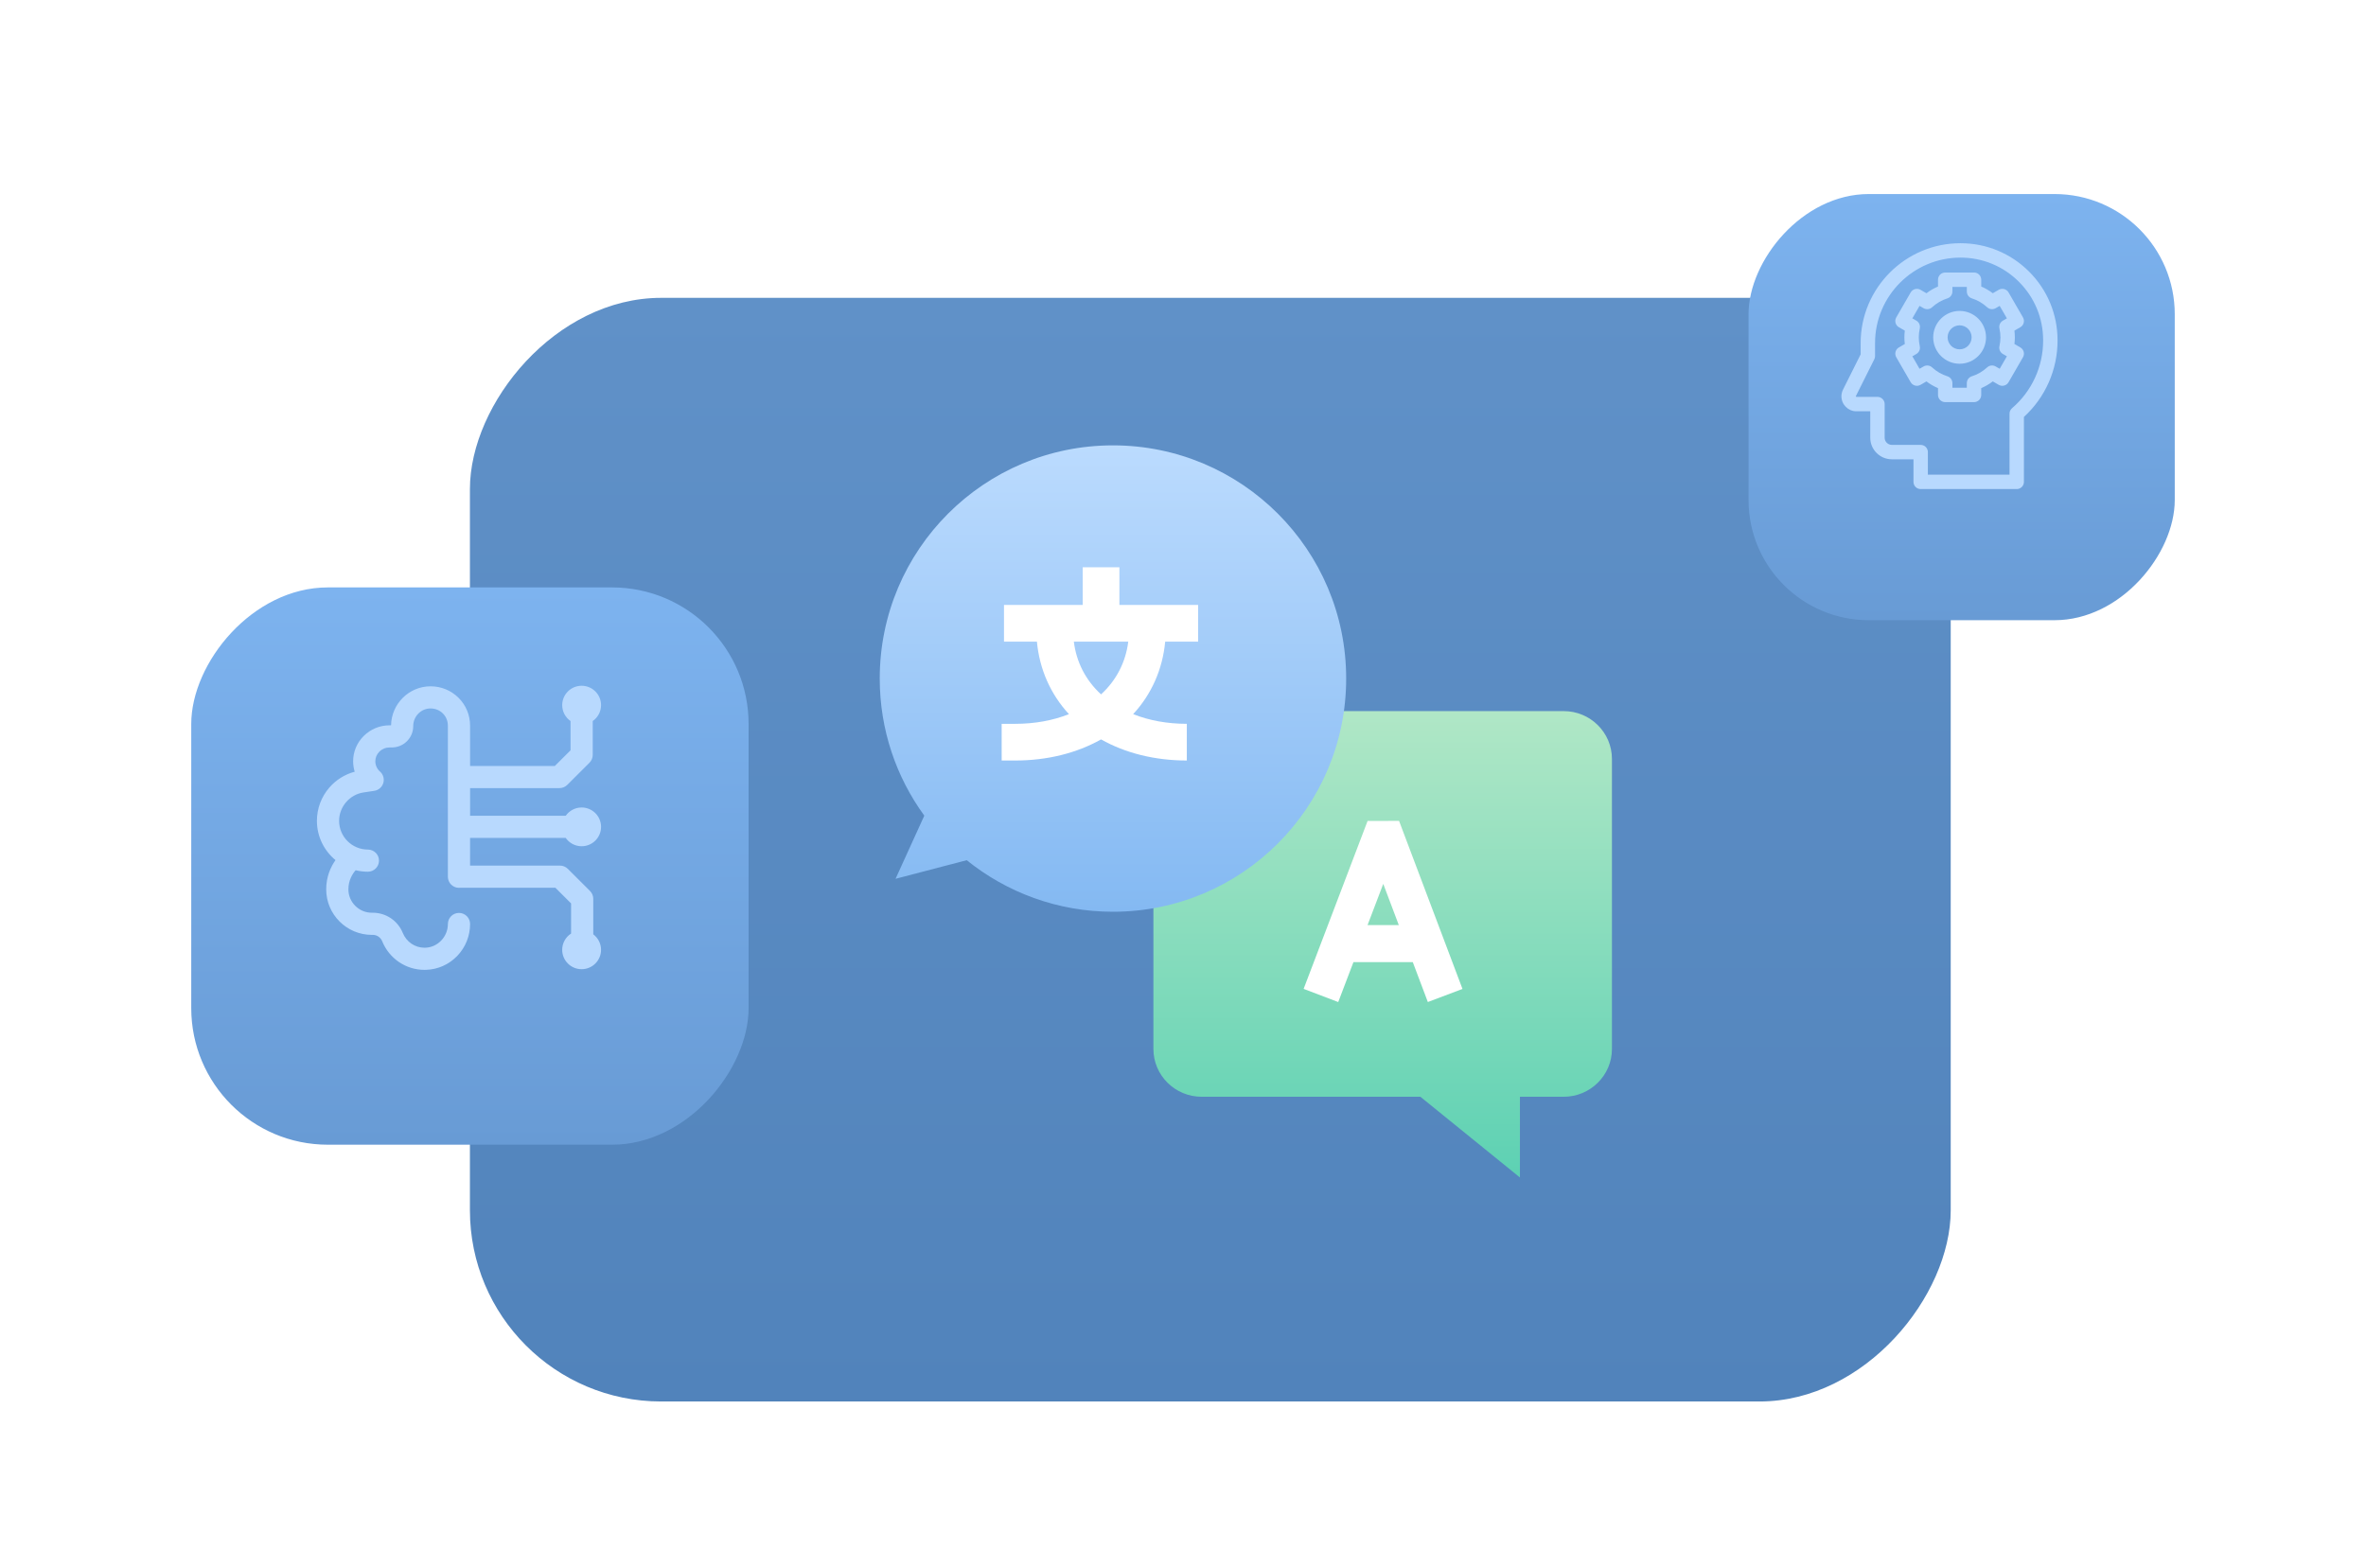 <svg fill="none" height="287" viewBox="0 0 433 287" width="433" xmlns="http://www.w3.org/2000/svg" xmlns:xlink="http://www.w3.org/1999/xlink"><filter id="a" color-interpolation-filters="sRGB" filterUnits="userSpaceOnUse" height="262" width="331" x="56" y="24.515"><feFlood flood-opacity="0" result="BackgroundImageFix"/><feColorMatrix in="SourceAlpha" result="hardAlpha" type="matrix" values="0 0 0 0 0 0 0 0 0 0 0 0 0 0 0 0 0 0 127 0"/><feOffset dy="9"/><feGaussianBlur stdDeviation="15"/><feColorMatrix type="matrix" values="0 0 0 0 0.149 0 0 0 0 0.246 0 0 0 0 0.392 0 0 0 0.25 0"/><feBlend in2="BackgroundImageFix" mode="normal" result="effect1_dropShadow"/><feBlend in="SourceGraphic" in2="effect1_dropShadow" mode="normal" result="shape"/></filter><filter id="b" color-interpolation-filters="sRGB" filterUnits="userSpaceOnUse" height="172" width="172" x="0" y="72.515"><feFlood flood-opacity="0" result="BackgroundImageFix"/><feColorMatrix in="SourceAlpha" result="hardAlpha" type="matrix" values="0 0 0 0 0 0 0 0 0 0 0 0 0 0 0 0 0 0 127 0"/><feOffset dx="2" dy="8"/><feGaussianBlur stdDeviation="17.5"/><feColorMatrix type="matrix" values="0 0 0 0 0 0 0 0 0 0.352 0 0 0 0 0.429 0 0 0 0.25 0"/><feBlend in2="BackgroundImageFix" mode="normal" result="effect1_dropShadow"/><feBlend in="SourceGraphic" in2="effect1_dropShadow" mode="normal" result="shape"/></filter><filter id="c" color-interpolation-filters="sRGB" filterUnits="userSpaceOnUse" height="148" width="148" x="285" y=".515"><feFlood flood-opacity="0" result="BackgroundImageFix"/><feColorMatrix in="SourceAlpha" result="hardAlpha" type="matrix" values="0 0 0 0 0 0 0 0 0 0 0 0 0 0 0 0 0 0 127 0"/><feOffset dx="2" dy="8"/><feGaussianBlur stdDeviation="17.5"/><feColorMatrix type="matrix" values="0 0 0 0 0 0 0 0 0 0.352 0 0 0 0 0.429 0 0 0 0.15 0"/><feBlend in2="BackgroundImageFix" mode="normal" result="effect1_dropShadow"/><feBlend in="SourceGraphic" in2="effect1_dropShadow" mode="normal" result="shape"/></filter><filter id="d" color-interpolation-filters="sRGB" filterUnits="userSpaceOnUse" height="93.362" width="93.362" x="157" y="77.515"><feFlood flood-opacity="0" result="BackgroundImageFix"/><feColorMatrix in="SourceAlpha" result="hardAlpha" type="matrix" values="0 0 0 0 0 0 0 0 0 0 0 0 0 0 0 0 0 0 127 0"/><feOffset dx="2" dy="2"/><feGaussianBlur stdDeviation="2"/><feColorMatrix type="matrix" values="0 0 0 0 0.085 0 0 0 0 0.15 0 0 0 0 0.383 0 0 0 0.25 0"/><feBlend in2="BackgroundImageFix" mode="normal" result="effect1_dropShadow"/><feBlend in="SourceGraphic" in2="effect1_dropShadow" mode="normal" result="shape"/></filter><linearGradient id="e" gradientUnits="userSpaceOnUse" x1="135.5" x2="135.5" y1="0" y2="202"><stop offset="0" stop-color="#6091c8"/><stop offset="1" stop-color="#5183bb"/></linearGradient><linearGradient id="f"><stop offset="0" stop-color="#7db3ef"/><stop offset="1" stop-color="#689bd5"/></linearGradient><linearGradient id="g" gradientUnits="userSpaceOnUse" x1="51" x2="51" xlink:href="#f" y1="0" y2="102"/><linearGradient id="h" gradientUnits="userSpaceOnUse" x1="39" x2="39" xlink:href="#f" y1="0" y2="78"/><linearGradient id="i" gradientUnits="userSpaceOnUse" x1="253.042" x2="253.042" y1="130.154" y2="215.516"><stop offset="0" stop-color="#b0e7c6"/><stop offset="1" stop-color="#5dd1b3"/></linearGradient><linearGradient id="j" gradientUnits="userSpaceOnUse" x1="201.681" x2="201.681" y1="79.515" y2="164.878"><stop offset="0" stop-color="#bbdbfe"/><stop offset="1" stop-color="#84b9f2"/></linearGradient><g filter="url(#a)"><rect fill="url(#e)" height="202" rx="35" transform="matrix(-1 0 0 1 357 45.515)" width="271"/></g><g filter="url(#b)"><rect fill="url(#g)" height="102" rx="25" transform="matrix(-1 0 0 1 135 99.515)" width="102"/></g><g filter="url(#c)"><rect fill="url(#h)" height="78" rx="22" transform="matrix(-1 0 0 1 396 27.515)" width="78"/></g><path d="m211.085 165.733v26.254c0 4.835 3.953 8.755 8.832 8.755h40.026l18.219 14.774v-14.774h8.005c4.878 0 8.833-3.92 8.833-8.755v-53.078c0-4.835-3.955-8.755-8.833-8.755h-41.394z" fill="url(#i)"/><g filter="url(#d)"><path d="m201.681 79.515c-23.572 0-42.681 19.109-42.681 42.681 0 9.379 3.027 18.05 8.155 25.093l-5.261 11.559 13.021-3.404v-.005c7.321 5.902 16.63 9.439 26.766 9.439 23.572 0 42.681-19.11 42.681-42.682 0-23.571-19.109-42.681-42.681-42.681z" fill="url(#j)"/></g><path clip-rule="evenodd" d="m253.113 150.252 2.929-.002 11.608 30.758-6.341 2.393-2.756-7.302h-5.44-5.42l-2.783 7.308-6.334-2.413 11.707-30.739 2.83-.003v.001zm0 11.616v.001l-2.838 7.452h2.838 2.882l-2.847-7.544-.035.092z" fill="#fff" fill-rule="evenodd"/><path clip-rule="evenodd" d="m219.265 110.725v6.715h-6.027c-.464 5.035-2.491 9.621-5.86 13.272 2.91 1.155 6.248 1.77 9.821 1.77v6.715c-5.833 0-11.252-1.352-15.697-3.864v-.002.002c-4.446 2.513-9.864 3.864-15.698 3.864h-2.49v-6.715h2.49c3.573 0 6.912-.615 9.822-1.77-3.37-3.651-5.397-8.237-5.86-13.271h-6.027v-6.716h14.405v-6.895h3.358v.002-.002h3.358v6.895zm-17.763 16.369v-.002c2.809-2.582 4.504-5.879 4.98-9.651h-4.98v-.002.002h-4.981c.477 3.772 2.172 7.069 4.981 9.652z" fill="#fff" fill-rule="evenodd"/><g fill="#b8d9fe"><path d="m103.529 153.368c.642.918 1.709 1.52 2.916 1.52 1.964 0 3.555-1.588 3.555-3.547 0-1.958-1.591-3.546-3.555-3.546-1.207 0-2.274.601-2.916 1.52h-17.497v-5.066h16.351c.539 0 1.055-.214 1.436-.594l4.063-4.053c.381-.38.595-.896.595-1.433v-6.198c.92-.64 1.523-1.704 1.523-2.909 0-1.959-1.591-3.547-3.555-3.547-1.963 0-3.554 1.588-3.554 3.547 0 1.205.603 2.269 1.523 2.909v5.359l-2.872 2.865h-15.51v-7.384c0-1.934-.754-3.746-2.124-5.103-1.362-1.349-3.177-2.092-5.109-2.092-3.941 0-7.156 3.189-7.231 7.138h-.261c-1.804 0-3.497.703-4.768 1.979-1.243 1.248-1.922 2.896-1.911 4.639.004.641.103 1.273.287 1.875-1.794.48-3.418 1.491-4.646 2.908-1.464 1.69-2.27 3.851-2.27 6.086 0 2.89 1.327 5.477 3.404 7.185-.876 1.242-1.703 3.027-1.703 5.348 0 4.598 3.749 8.338 8.358 8.338h.178c.752.001 1.425.46 1.714 1.169 1.297 3.18 4.333 5.234 7.735 5.234.095 0 .191-.001.283-.004 2.183-.067 4.221-.981 5.737-2.574 1.5-1.576 2.326-3.642 2.326-5.816 0-1.12-.909-2.027-2.031-2.027s-2.031.907-2.031 2.027c0 2.323-1.85 4.27-4.126 4.339-.052.002-.105.002-.158.002-1.742 0-3.301-1.063-3.972-2.708-.915-2.242-3.063-3.692-5.476-3.695h-.18c-2.368 0-4.295-1.922-4.295-4.285 0-1.66.747-2.834 1.327-3.495.718.177 1.468.272 2.241.272 1.122 0 2.031-.907 2.031-2.026 0-1.12-.909-2.027-2.031-2.027-2.905 0-5.269-2.358-5.269-5.257 0-2.568 1.914-4.802 4.448-5.193l2-.304c.78-.119 1.42-.677 1.643-1.432.222-.755-.013-1.57-.605-2.091-.54-.475-.852-1.159-.857-1.874-.004-.657.255-1.281.73-1.758.502-.504 1.172-.782 1.886-.782h.412c2.156 0 3.91-1.75 3.91-3.901v-.011c0-1.779 1.422-3.226 3.17-3.226 1.778 0 3.17 1.38 3.17 3.142v27.662c0 1.119.909 2.027 2.031 2.027.082 0 .162-.007.242-.016.021.001.042.003.063.003h17.338l2.873 2.866v5.518c-.978.632-1.625 1.729-1.625 2.977 0 1.959 1.591 3.547 3.554 3.547 1.964 0 3.555-1.588 3.555-3.547 0-1.16-.559-2.19-1.422-2.837v-6.497c0-.538-.214-1.053-.594-1.433l-4.063-4.054c-.381-.379-.898-.593-1.436-.593h-16.453v-5.066z"/><path d="m337.289 71.312 3.227-6.452v-2.068c-.001-10.077 8.196-18.275 18.271-18.276h.001c4.745 0 9.205 1.848 12.56 5.202 3.355 3.355 5.203 7.816 5.203 12.561v.066c0 5.329-2.235 10.384-6.153 13.966v11.886c0 .728-.59 1.318-1.318 1.318h-17.578c-.728 0-1.318-.59-1.318-1.318v-4.131h-3.956c-2.18 0-3.955-1.774-3.955-3.955v-4.833h-2.533c-1.511 0-2.74-1.229-2.74-2.74 0-.423.1-.847.289-1.226zm2.452 1.329h3.851c.728 0 1.318.59 1.318 1.318v6.152c0 .727.591 1.318 1.319 1.318h5.273c.728 0 1.318.59 1.318 1.318v4.131h14.942v-11.162c0-.385.168-.751.46-1.001 3.617-3.099 5.692-7.609 5.692-12.372v-.066c0-4.041-1.573-7.839-4.43-10.696-2.857-2.857-6.655-4.43-10.696-4.43h-.001c-8.621.001-15.635 7.016-15.635 15.639v2.379c0 .205-.047.407-.139.59l-3.365 6.731c-.008.014-.011.03-.011.046 0 .057.046.104.104.104z"/><path d="m346.902 59.093c-.09-.338-.043-.698.132-1l2.637-4.567c.175-.303.463-.524.8-.614.338-.09.698-.043 1.001.132l1.085.627c.658-.499 1.366-.91 2.116-1.23v-1.245c0-.728.59-1.318 1.318-1.318h5.274c.728 0 1.318.59 1.318 1.318v1.244c.75.32 1.457.731 2.116 1.23l1.085-.627c.303-.175.663-.222 1.001-.132.337.09.625.311.8.614l2.637 4.567c.175.303.222.663.132 1-.091.338-.312.626-.615.8l-1.081.624c.051.41.077.82.077 1.224 0 .404-.026.813-.077 1.224l1.081.624c.303.175.524.463.615.8.09.338.043.698-.132 1l-2.637 4.567c-.175.303-.463.524-.8.614-.338.091-.698.043-1.001-.132l-1.085-.627c-.659.499-1.366.91-2.116 1.23v1.245c0 .728-.59 1.318-1.318 1.318h-5.274c-.728 0-1.318-.59-1.318-1.318v-1.244c-.75-.32-1.458-.731-2.116-1.23l-1.085.627c-.303.175-.663.222-1.001.132s-.625-.311-.8-.614l-2.637-4.567c-.175-.303-.222-.663-.132-1.0.091-.338.312-.626.614-.8l1.082-.624c-.052-.411-.078-.82-.078-1.224s.026-.814.078-1.224l-1.082-.624c-.302-.175-.523-.463-.614-.801zm4.437 1.027c-.121.546-.182 1.091-.182 1.621 0 .53.061 1.076.182 1.621.125.562-.129 1.139-.628 1.427l-.734.424 1.318 2.284.74-.427c.499-.288 1.126-.219 1.551.17.823.756 1.766 1.304 2.8 1.629.55.173.924.682.924 1.258v.843h2.636v-.843c0-.576.374-1.085.924-1.258 1.034-.325 1.977-.873 2.8-1.629.424-.389 1.052-.458 1.551-.17l.74.427 1.318-2.284-.734-.424c-.499-.288-.753-.865-.629-1.427.121-.546.183-1.091.183-1.621 0-.53-.062-1.076-.183-1.622-.124-.562.13-1.139.629-1.427l.734-.424-1.318-2.284-.74.427c-.499.288-1.126.219-1.551-.17-.823-.756-1.766-1.304-2.801-1.629-.549-.173-.923-.682-.923-1.258v-.843h-2.636v.843c0 .576-.374 1.085-.924 1.258-1.034.325-1.977.873-2.8 1.629-.425.389-1.052.458-1.551.17l-.74-.427-1.318 2.284.734.424c.499.288.753.865.628 1.427z"/><path d="m358.628 56.908c2.665 0 4.834 2.168 4.834 4.834 0 2.666-2.169 4.834-4.834 4.834-2.666 0-4.834-2.168-4.834-4.834 0-2.665 2.168-4.834 4.834-4.834zm0 7.031c1.211 0 2.197-.986 2.197-2.197 0-1.212-.986-2.197-2.197-2.197-1.212 0-2.198.986-2.198 2.197 0 1.212.986 2.197 2.198 2.197z"/></g></svg>